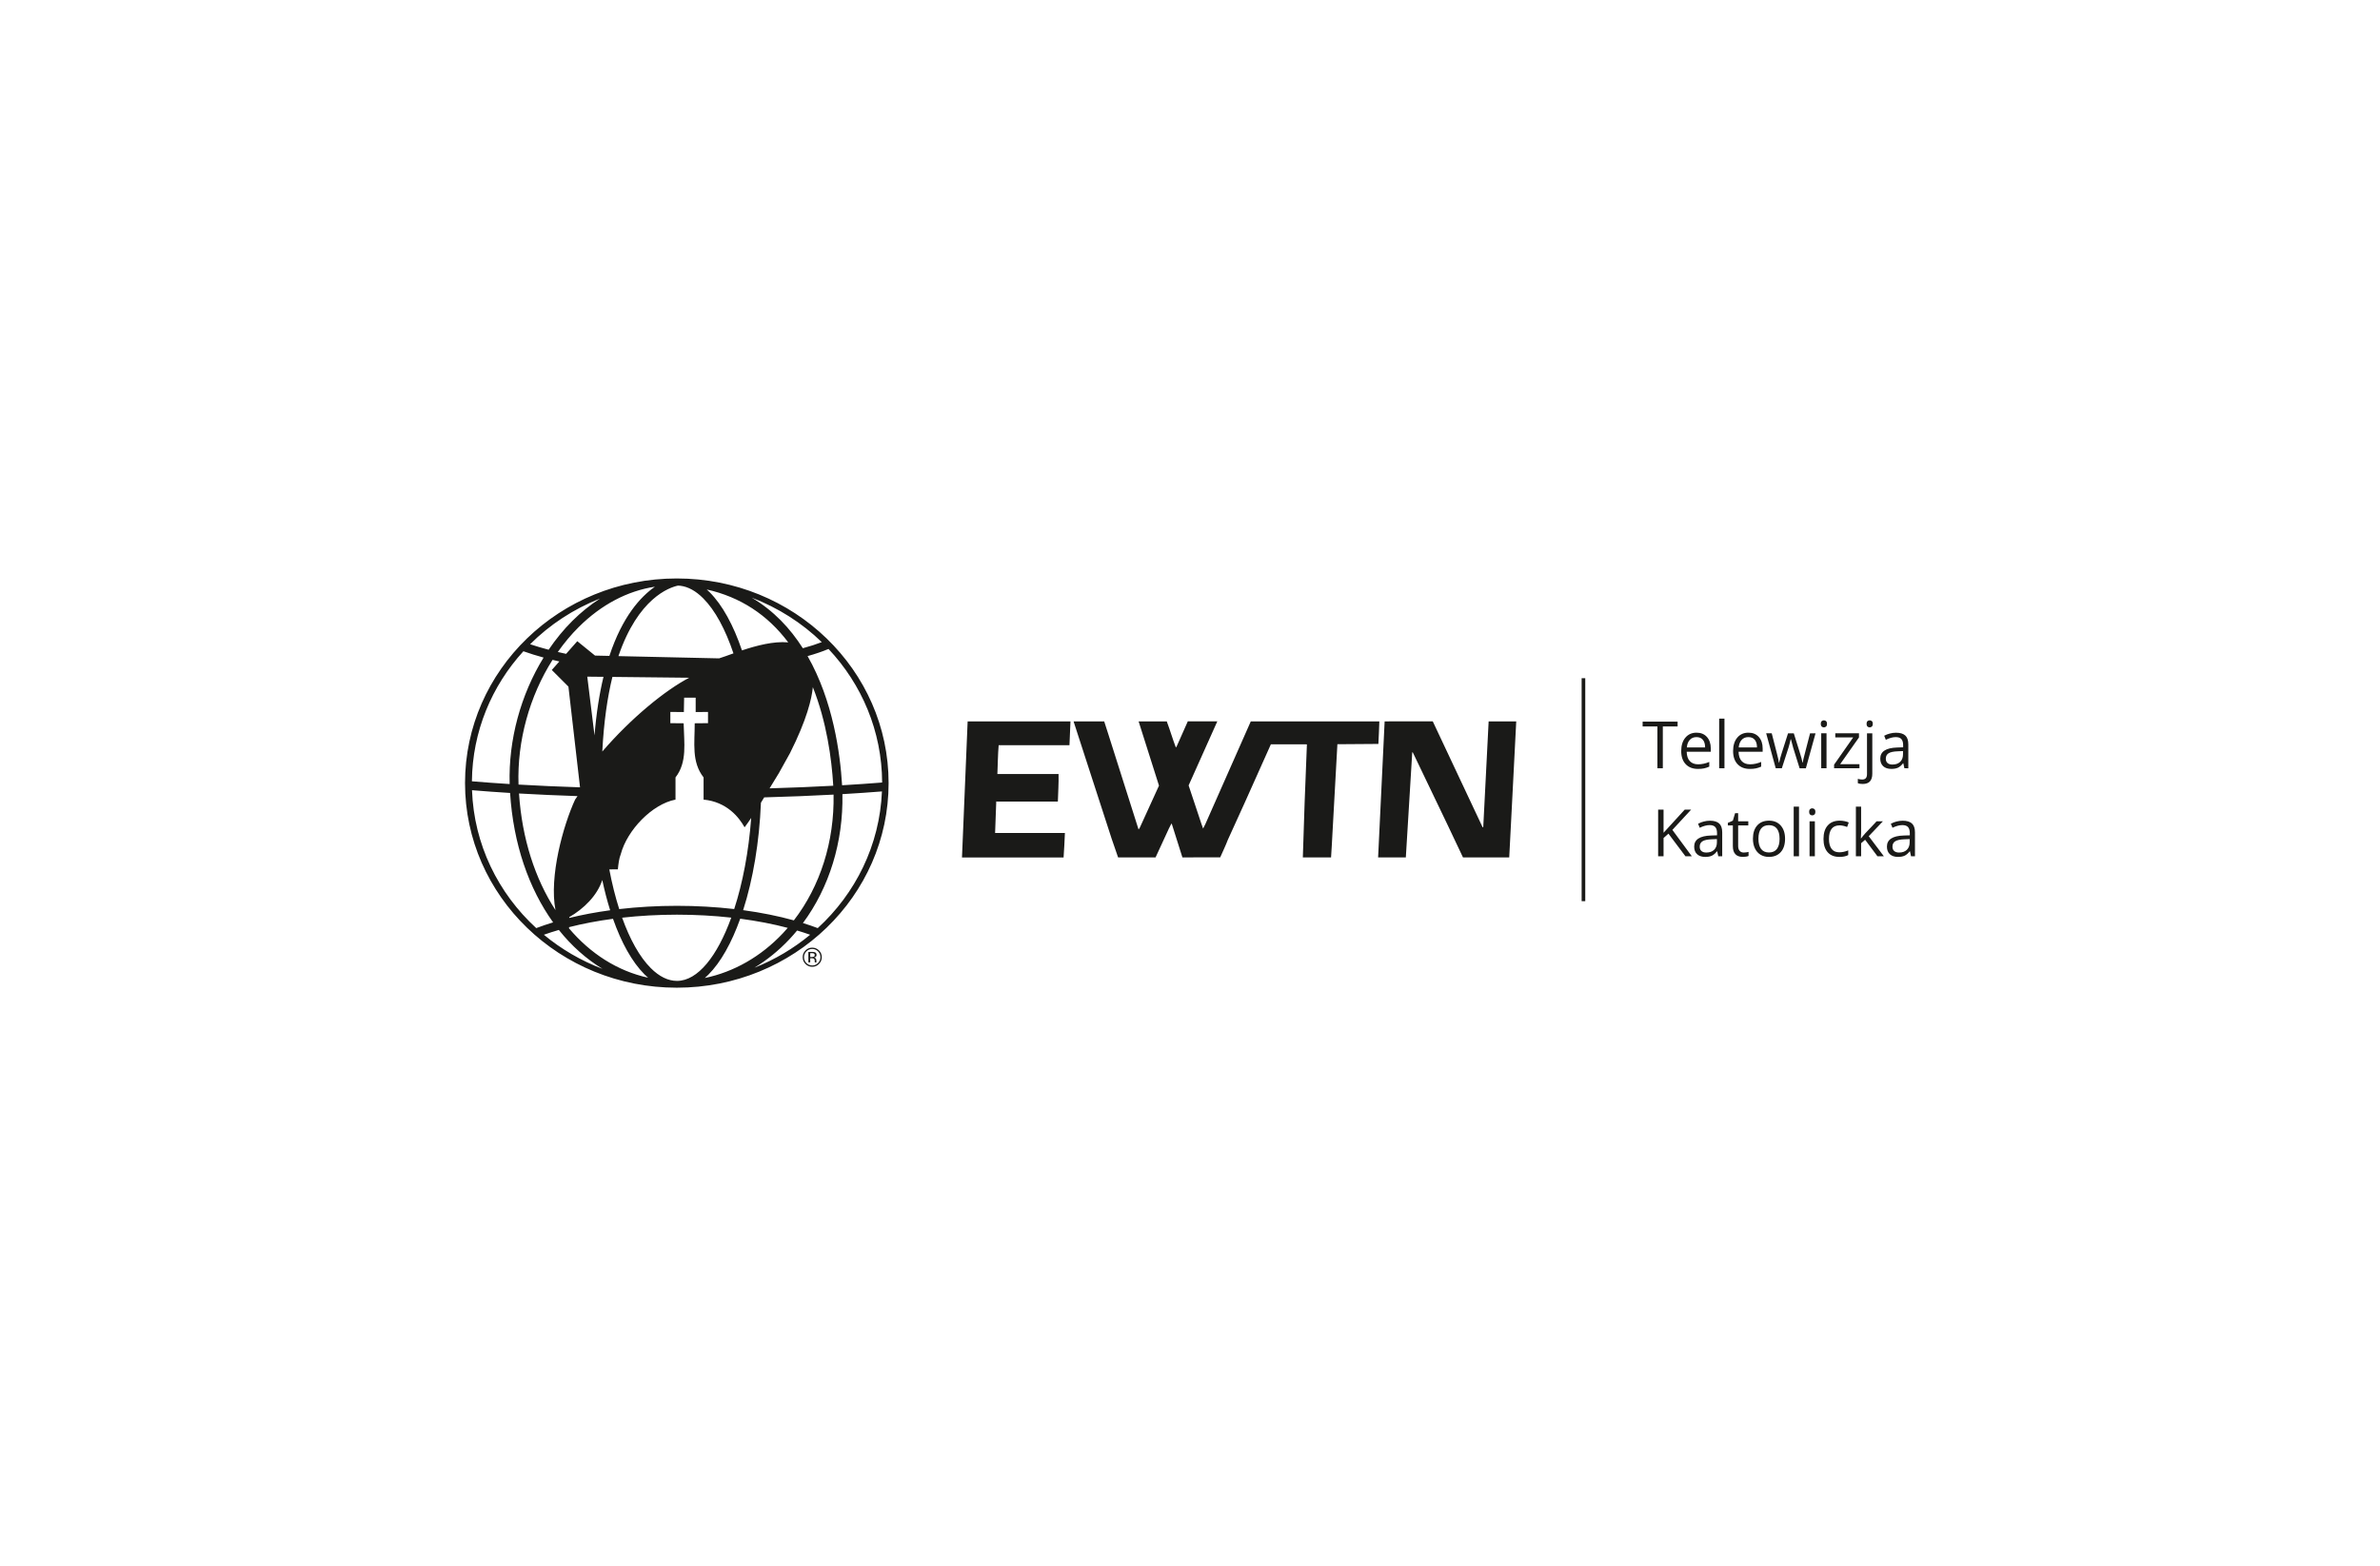 <?xml version="1.0" encoding="utf-8"?>
<!-- Generator: Adobe Illustrator 16.0.0, SVG Export Plug-In . SVG Version: 6.00 Build 0)  -->
<!DOCTYPE svg PUBLIC "-//W3C//DTD SVG 1.1//EN" "http://www.w3.org/Graphics/SVG/1.1/DTD/svg11.dtd">
<svg version="1.1" id="Layer_1" xmlns="http://www.w3.org/2000/svg" xmlns:xlink="http://www.w3.org/1999/xlink" x="0px" y="0px"
	 width="227.94px" height="150px" viewBox="0 0 227.94 150" enable-background="new 0 0 227.94 150" xml:space="preserve">
<rect x="-13" y="-527" display="none" fill="#B74EDE" width="1001" height="856"/>
<g>
	<path fill="#1A1A18" d="M64.82,55.402c-11.202,0-20.283,8.774-20.283,19.598s9.081,19.598,20.283,19.598
		c11.203,0,20.284-8.774,20.284-19.598S76.023,55.402,64.82,55.402 M79.35,62.154c3.175,3.375,5.116,7.864,5.135,12.792
		c-1.218,0.098-2.498,0.186-3.835,0.264c-0.001-0.011-0.001-0.021-0.002-0.031c-0.178-2.995-0.86-8.062-3.303-12.341
		C78.096,62.628,78.769,62.399,79.35,62.154z M53.201,87.166c-1.953-2.996-3.206-6.829-3.494-11.169
		c1.777,0.101,3.656,0.186,5.604,0.251l-0.233,0.335C53.937,79.059,52.577,83.953,53.201,87.166z M54.44,65.76l1.111,9.646
		c-2.051-0.066-4.028-0.155-5.89-0.263c-0.143-4.189,1.061-8.481,3.258-11.944c0.215,0.052,0.434,0.103,0.653,0.152l-0.725,0.817
		L54.44,65.76z M54.523,87.837c1.367-0.787,2.671-2.046,3.159-3.552c0.216,1.019,0.469,1.987,0.754,2.896
		c-1.369,0.186-2.681,0.431-3.915,0.736L54.523,87.837z M56.938,70.434l-0.693-5.627l1.553,0.016
		C57.414,66.415,57.115,68.271,56.938,70.434z M58.651,64.832l7.354,0.079c-2.305,1.203-5.554,3.856-8.321,7.066
		C57.83,69.111,58.18,66.761,58.651,64.832z M58.355,83.267l0.82-0.006c0.052-0.508,0.104-1.016,0.282-1.466
		c0.61-2.279,2.982-4.778,5.238-5.212v-2.126c1.145-1.466,0.817-3.327,0.779-5.184l-1.273-0.011v-1.077l1.294,0.012l0.026-1.376
		h1.106v1.376l1.181-0.012v1.077l-1.273,0.011c0.003,1.898-0.32,3.688,0.849,5.184v2.126c2.229,0.213,3.396,1.698,3.927,2.652
		c0.214-0.283,0.425-0.586,0.633-0.896c-0.239,3.235-0.817,6.236-1.627,8.726c-1.759-0.202-3.598-0.309-5.479-0.309
		c-1.903,0-3.761,0.108-5.534,0.313C58.933,85.903,58.612,84.626,58.355,83.267z M72.876,76.88c0.105-0.171,0.209-0.34,0.312-0.511
		c2.337-0.063,4.556-0.152,6.646-0.265c0.081,4.493-1.274,8.766-3.803,12.044c-1.505-0.416-3.136-0.744-4.858-0.978
		C72.118,84.223,72.725,80.651,72.876,76.88z M73.705,75.504c0.304-0.507,0.603-1.004,0.896-1.468l1.061-1.909
		c1.619-3.217,2.082-5.216,2.187-6.313c1.315,3.312,1.797,6.811,1.953,9.415c0,0.01,0,0.018,0.001,0.025
		C77.878,75.36,75.842,75.442,73.705,75.504z M78.704,61.5c-0.536,0.208-1.144,0.403-1.814,0.584
		c-1.21-1.902-2.801-3.605-4.893-4.841C74.531,58.207,76.81,59.666,78.704,61.5z M75.492,61.524
		c-1.399-0.129-3.051,0.31-4.432,0.769c-0.816-2.414-1.873-4.352-3.109-5.587c-0.088-0.088-0.177-0.169-0.268-0.249
		C70.887,57.176,73.501,58.872,75.492,61.524z M64.927,56.087c0.079,0.005,0.156,0.01,0.235,0.015
		c0.744,0.09,1.479,0.494,2.188,1.205c1.138,1.137,2.124,2.973,2.896,5.269c-0.547,0.195-1.022,0.371-1.376,0.479l-9.642-0.215
		C61.118,57.296,64.087,56.27,64.927,56.087z M58.364,62.819l-1.377-0.03l-1.698-1.378l-1.072,1.212
		c-0.268-0.057-0.532-0.115-0.793-0.178c0.604-0.86,1.273-1.663,2.001-2.387c2.158-2.147,4.691-3.476,7.3-3.865
		C61.34,57.156,59.605,59.063,58.364,62.819z M57.472,57.325c-0.926,0.594-1.813,1.303-2.646,2.132
		c-0.838,0.834-1.601,1.766-2.282,2.771c-0.619-0.163-1.215-0.338-1.774-0.526C52.652,59.824,54.93,58.324,57.472,57.325z
		 M50.126,62.374c0.607,0.215,1.253,0.419,1.934,0.605c-2.18,3.541-3.376,7.876-3.248,12.113c-1.271-0.079-2.481-0.168-3.616-0.263
		C45.242,70.053,47.096,65.696,50.126,62.374z M45.206,75.682c1.146,0.096,2.367,0.185,3.647,0.264
		c0.307,4.885,1.796,9.157,4.121,12.395c-0.561,0.17-1.099,0.354-1.617,0.549C47.718,85.553,45.391,80.882,45.206,75.682z
		 M52.089,89.526c0.462-0.164,0.939-0.317,1.433-0.461c1.213,1.522,2.621,2.78,4.186,3.729
		C55.642,92.013,53.747,90.901,52.089,89.526z M54.497,88.913l0.003-0.114c1.317-0.335,2.729-0.604,4.209-0.8
		c0.804,2.29,1.826,4.133,3.018,5.323c0.114,0.114,0.229,0.221,0.346,0.32C59.141,92.999,56.548,91.338,54.497,88.913z
		 M64.842,93.946c-0.001,0-0.002,0-0.003,0h-0.001c-0.854,0-1.699-0.413-2.511-1.226c-1.064-1.063-1.996-2.737-2.745-4.828
		c1.687-0.188,3.449-0.288,5.257-0.288c1.783,0,3.527,0.097,5.197,0.282C68.7,91.572,66.835,93.943,64.842,93.946z M67.835,93.358
		c1.196-1.194,2.235-3.063,3.059-5.369c1.606,0.212,3.136,0.504,4.55,0.878c-0.151,0.176-0.307,0.35-0.466,0.519
		c-2.108,2.236-4.698,3.707-7.477,4.284C67.614,93.572,67.726,93.469,67.835,93.358z M72.25,92.685
		c1.201-0.729,2.327-1.637,3.345-2.716c0.259-0.274,0.506-0.559,0.746-0.849c0.429,0.128,0.845,0.263,1.249,0.406
		C76.007,90.838,74.207,91.91,72.25,92.685z M78.318,88.89c-0.455-0.172-0.929-0.333-1.418-0.484
		c2.524-3.402,3.87-7.77,3.781-12.347c1.319-0.077,2.581-0.164,3.785-0.26C84.252,80.952,81.933,85.578,78.318,88.89z"/>
	<path fill="#1A1A18" d="M78.347,91.117c0.152,0.153,0.229,0.34,0.229,0.557c0,0.221-0.077,0.406-0.229,0.563
		c-0.152,0.153-0.338,0.232-0.557,0.232s-0.404-0.079-0.558-0.232c-0.151-0.156-0.228-0.342-0.228-0.563
		c0-0.217,0.076-0.403,0.229-0.557c0.154-0.154,0.34-0.231,0.557-0.231S78.192,90.963,78.347,91.117 M78.438,91.029
		c-0.18-0.178-0.396-0.268-0.648-0.268c-0.252,0-0.467,0.09-0.646,0.268c-0.178,0.178-0.268,0.393-0.268,0.645
		c0,0.255,0.089,0.472,0.266,0.651c0.178,0.179,0.394,0.269,0.647,0.269c0.253,0,0.469-0.09,0.648-0.269
		c0.178-0.181,0.268-0.397,0.268-0.651C78.706,91.422,78.616,91.207,78.438,91.029z M77.926,91.632
		c-0.038,0.016-0.094,0.022-0.169,0.022h-0.159V91.29h0.151c0.098,0,0.169,0.013,0.213,0.037c0.045,0.025,0.067,0.075,0.067,0.147
		C78.029,91.553,77.995,91.605,77.926,91.632z M77.421,92.174h0.177v-0.396h0.14c0.094,0,0.159,0.011,0.197,0.032
		c0.063,0.037,0.095,0.114,0.095,0.23v0.08l0.003,0.032c0.001,0.004,0.002,0.008,0.003,0.011c0,0.004,0.002,0.007,0.003,0.01h0.165
		l-0.006-0.012c-0.005-0.008-0.007-0.026-0.009-0.053c-0.001-0.026-0.002-0.052-0.002-0.074v-0.073c0-0.052-0.019-0.103-0.056-0.156
		c-0.035-0.054-0.094-0.086-0.173-0.1c0.062-0.01,0.111-0.026,0.146-0.048c0.066-0.043,0.099-0.108,0.099-0.197
		c0-0.127-0.052-0.212-0.155-0.255c-0.059-0.024-0.15-0.036-0.275-0.036h-0.351V92.174z"/>
	<path fill="#1A1A18" d="M102.522,69.095l-0.096,2.279h-0.03h-5.149h-1.603c-0.074,0.899-0.083,1.847-0.121,2.757h1.59h4.269
		c0.021,0.877-0.042,1.755-0.067,2.641h-2.366h-3.464c-0.035-0.012-0.065-0.029-0.071,0l-0.11,3.005h3.943h2.743
		c-0.021,0.804-0.083,1.532-0.127,2.349h-9.731l0.542-13.03H102.522z"/>
	<path fill="#1A1A18" d="M122.686,69.094l0.002-0.003h-2.896l-4.353,9.841l-0.214,0.424c-0.123-0.313-0.223-0.639-0.333-0.964
		l-1.055-3.167l2.749-6.138c-0.518,0-2.6,0-2.825-0.003l-1.075,2.418l-0.071,0.088c-0.311-0.815-0.562-1.682-0.871-2.499
		c-0.893,0-1.819,0-2.696,0L111,75.244l-1.848,4.05l-0.101,0.141c-0.006-0.011-0.029-0.023-0.023-0.041l-2.895-9.12l-0.381-1.183
		h-2.933l0,0l3.65,11.245l0.615,1.784h3.191h0.396l1.287-2.788l0.232-0.453l0.041,0.041l1.012,3.197c0.392,0,2.918-0.004,3.62-0.001
		c0.245-0.561,0.51-1.097,0.726-1.669l1.662-3.655l2.466-5.507l3.41,0.001l0.04,0.023l-0.22,5.623l-0.169,5.187
		c0.065,0,2.634-0.003,2.703,0l0.064-1.033l0.542-9.808l3.927-0.028c0.031-0.733,0.078-1.539,0.091-2.156H122.686z"/>
	<path fill="#1A1A18" d="M133.166,69.09h4.055l4.766,10.125c0.011,0.007,0.018,0.029,0.041,0.023l0.029-0.04l0.515-10.108h2.596
		h0.047l-0.412,8.03l-0.259,4.998h-4.429l-1.51-3.187l-3.293-6.863l-0.029-0.029l-0.029,0.041l-0.613,10.038h-2.614h-0.041
		l0.625-13.028H133.166z"/>
	<rect x="151.479" y="64.955" fill="#1A1A18" width="0.347" height="21.354"/>
	<polygon fill="#1A1A18" points="159.254,73.582 158.734,73.582 158.734,69.576 157.32,69.576 157.32,69.114 160.669,69.114 
		160.669,69.576 159.254,69.576 	"/>
	<path fill="#1A1A18" d="M162.617,73.643c-0.495,0-0.886-0.15-1.172-0.452c-0.286-0.301-0.43-0.721-0.43-1.256
		c0-0.54,0.133-0.968,0.399-1.286c0.266-0.317,0.622-0.477,1.07-0.477c0.42,0,0.752,0.139,0.997,0.414
		c0.244,0.276,0.366,0.641,0.366,1.092v0.321h-2.307c0.01,0.394,0.108,0.692,0.298,0.896c0.188,0.204,0.453,0.307,0.796,0.307
		c0.36,0,0.717-0.076,1.069-0.228v0.452c-0.18,0.078-0.35,0.134-0.509,0.167C163.036,73.626,162.844,73.643,162.617,73.643
		 M162.479,70.597c-0.269,0-0.483,0.088-0.643,0.264c-0.16,0.174-0.255,0.417-0.283,0.727h1.751c0-0.319-0.071-0.565-0.214-0.734
		C162.948,70.682,162.744,70.597,162.479,70.597z"/>
	<rect x="164.65" y="68.827" fill="#1A1A18" width="0.508" height="4.755"/>
	<path fill="#1A1A18" d="M167.585,73.643c-0.495,0-0.885-0.15-1.171-0.452c-0.287-0.301-0.43-0.721-0.43-1.256
		c0-0.54,0.133-0.968,0.398-1.286c0.266-0.317,0.623-0.477,1.071-0.477c0.42,0,0.752,0.139,0.996,0.414
		c0.244,0.276,0.366,0.641,0.366,1.092v0.321h-2.307c0.01,0.394,0.109,0.692,0.298,0.896c0.188,0.204,0.454,0.307,0.797,0.307
		c0.36,0,0.717-0.076,1.068-0.228v0.452c-0.179,0.078-0.349,0.134-0.509,0.167S167.812,73.643,167.585,73.643 M167.448,70.597
		c-0.269,0-0.483,0.088-0.644,0.264c-0.159,0.174-0.254,0.417-0.283,0.727h1.752c0-0.319-0.071-0.565-0.214-0.734
		C167.916,70.682,167.713,70.597,167.448,70.597z"/>
	<path fill="#1A1A18" d="M172.354,73.582l-0.614-1.965c-0.038-0.12-0.11-0.393-0.217-0.818h-0.024
		c-0.081,0.356-0.152,0.631-0.214,0.824l-0.633,1.959h-0.586l-0.914-3.35h0.532c0.216,0.842,0.38,1.482,0.493,1.922
		c0.113,0.441,0.178,0.737,0.194,0.89h0.024c0.022-0.116,0.059-0.266,0.108-0.45s0.093-0.331,0.13-0.439l0.613-1.922h0.551
		l0.599,1.922c0.114,0.352,0.191,0.646,0.232,0.884h0.024c0.008-0.074,0.03-0.187,0.066-0.339c0.035-0.152,0.248-0.975,0.637-2.467
		h0.525l-0.926,3.35H172.354z"/>
	<path fill="#1A1A18" d="M174.381,69.325c0-0.116,0.028-0.201,0.086-0.255c0.058-0.053,0.129-0.08,0.214-0.08
		c0.081,0,0.152,0.027,0.211,0.081c0.06,0.056,0.089,0.14,0.089,0.254s-0.029,0.199-0.089,0.256
		c-0.059,0.056-0.13,0.084-0.211,0.084c-0.085,0-0.156-0.028-0.214-0.084C174.409,69.524,174.381,69.439,174.381,69.325
		 M174.932,73.582h-0.508v-3.35h0.508V73.582z"/>
	<polygon fill="#1A1A18" points="178.086,73.582 175.657,73.582 175.657,73.236 177.484,70.627 175.771,70.627 175.771,70.232 
		178.04,70.232 178.04,70.627 176.238,73.188 178.086,73.188 	"/>
	<path fill="#1A1A18" d="M178.403,75.085c-0.194,0-0.352-0.024-0.472-0.076v-0.413c0.141,0.042,0.28,0.063,0.416,0.063
		c0.159,0,0.275-0.044,0.35-0.131s0.112-0.218,0.112-0.396v-3.898h0.507v3.862C179.316,74.755,179.012,75.085,178.403,75.085
		 M178.767,69.325c0-0.116,0.028-0.201,0.085-0.255c0.058-0.053,0.129-0.08,0.215-0.08c0.081,0,0.151,0.027,0.21,0.081
		c0.06,0.056,0.089,0.14,0.089,0.254s-0.029,0.199-0.089,0.256c-0.059,0.056-0.129,0.084-0.21,0.084
		c-0.086,0-0.157-0.028-0.215-0.084C178.795,69.524,178.767,69.439,178.767,69.325z"/>
	<path fill="#1A1A18" d="M182.389,73.582l-0.101-0.477h-0.024c-0.167,0.209-0.334,0.352-0.5,0.426s-0.373,0.111-0.622,0.111
		c-0.331,0-0.592-0.085-0.78-0.256c-0.188-0.172-0.283-0.415-0.283-0.729c0-0.677,0.542-1.032,1.623-1.064l0.568-0.019v-0.208
		c0-0.263-0.057-0.456-0.17-0.582c-0.112-0.125-0.294-0.188-0.542-0.188c-0.279,0-0.595,0.086-0.947,0.257l-0.156-0.389
		c0.166-0.09,0.346-0.159,0.543-0.21c0.196-0.052,0.394-0.078,0.591-0.078c0.399,0,0.695,0.091,0.888,0.268
		c0.193,0.178,0.289,0.46,0.289,0.852v2.286H182.389z M181.243,73.225c0.315,0,0.563-0.087,0.744-0.261
		c0.18-0.173,0.27-0.415,0.27-0.727v-0.303l-0.507,0.022c-0.403,0.014-0.694,0.076-0.873,0.188
		c-0.178,0.111-0.267,0.283-0.267,0.518c0,0.183,0.056,0.323,0.166,0.419C180.888,73.177,181.043,73.225,181.243,73.225z"/>
	<polygon fill="#1A1A18" points="162.031,82.011 161.42,82.011 159.792,79.844 159.324,80.259 159.324,82.011 158.805,82.011 
		158.805,77.543 159.324,77.543 159.324,79.759 161.35,77.543 161.965,77.543 160.168,79.483 	"/>
	<path fill="#1A1A18" d="M164.566,82.011l-0.102-0.477h-0.024c-0.167,0.208-0.334,0.351-0.499,0.425
		c-0.167,0.074-0.374,0.112-0.622,0.112c-0.332,0-0.592-0.086-0.781-0.257c-0.188-0.171-0.281-0.414-0.281-0.729
		c0-0.677,0.54-1.031,1.621-1.064l0.568-0.018v-0.209c0-0.263-0.056-0.456-0.169-0.582c-0.113-0.124-0.294-0.187-0.543-0.187
		c-0.278,0-0.594,0.085-0.947,0.256l-0.155-0.389c0.165-0.09,0.346-0.159,0.543-0.21c0.195-0.051,0.393-0.077,0.591-0.077
		c0.399,0,0.695,0.09,0.888,0.268c0.192,0.177,0.288,0.461,0.288,0.852v2.286H164.566z M163.42,81.652
		c0.316,0,0.564-0.087,0.744-0.26c0.181-0.173,0.271-0.415,0.271-0.728v-0.302l-0.507,0.021c-0.403,0.015-0.694,0.077-0.872,0.188
		c-0.18,0.111-0.269,0.284-0.269,0.518c0,0.184,0.056,0.323,0.167,0.419C163.065,81.605,163.221,81.652,163.42,81.652z"/>
	<path fill="#1A1A18" d="M167.006,81.652c0.09,0,0.176-0.007,0.26-0.02c0.083-0.014,0.149-0.027,0.198-0.042v0.39
		c-0.055,0.024-0.136,0.048-0.243,0.065c-0.106,0.016-0.203,0.025-0.288,0.025c-0.647,0-0.972-0.342-0.972-1.024v-1.991h-0.479
		v-0.245l0.479-0.211l0.214-0.715h0.293v0.776h0.972v0.395h-0.972v1.971c0,0.202,0.048,0.355,0.144,0.465
		C166.707,81.598,166.839,81.652,167.006,81.652"/>
	<path fill="#1A1A18" d="M170.961,80.333c0,0.546-0.138,0.972-0.412,1.278c-0.275,0.306-0.655,0.46-1.14,0.46
		c-0.3,0-0.565-0.07-0.798-0.21c-0.232-0.142-0.411-0.343-0.537-0.606c-0.127-0.262-0.19-0.57-0.19-0.922
		c0-0.547,0.137-0.972,0.41-1.275c0.272-0.306,0.652-0.458,1.136-0.458c0.47,0,0.842,0.156,1.117,0.468
		C170.823,79.379,170.961,79.801,170.961,80.333 M168.41,80.333c0,0.428,0.085,0.753,0.256,0.978
		c0.172,0.224,0.424,0.335,0.755,0.335c0.333,0,0.585-0.111,0.757-0.333c0.172-0.224,0.258-0.55,0.258-0.979
		c0-0.426-0.086-0.749-0.258-0.972c-0.172-0.22-0.426-0.33-0.763-0.33c-0.332,0-0.583,0.108-0.751,0.326
		C168.494,79.576,168.41,79.9,168.41,80.333z"/>
	<rect x="171.788" y="77.256" fill="#1A1A18" width="0.507" height="4.755"/>
	<path fill="#1A1A18" d="M173.266,77.754c0-0.116,0.028-0.201,0.085-0.256c0.058-0.055,0.129-0.08,0.215-0.08
		c0.081,0,0.151,0.027,0.21,0.082c0.06,0.055,0.089,0.14,0.089,0.254s-0.029,0.199-0.089,0.255c-0.059,0.057-0.129,0.084-0.21,0.084
		c-0.086,0-0.157-0.027-0.215-0.084C173.294,77.953,173.266,77.868,173.266,77.754 M173.815,82.011h-0.508v-3.35h0.508V82.011z"/>
	<path fill="#1A1A18" d="M176.167,82.071c-0.485,0-0.86-0.149-1.126-0.448c-0.266-0.298-0.399-0.721-0.399-1.266
		c0-0.561,0.135-0.993,0.405-1.299c0.27-0.305,0.654-0.459,1.153-0.459c0.161,0,0.321,0.019,0.483,0.052
		c0.16,0.035,0.286,0.076,0.378,0.123l-0.155,0.431c-0.112-0.044-0.234-0.083-0.366-0.112c-0.133-0.028-0.249-0.043-0.352-0.043
		c-0.681,0-1.021,0.434-1.021,1.302c0,0.411,0.082,0.728,0.248,0.946c0.167,0.221,0.413,0.331,0.738,0.331
		c0.279,0,0.565-0.062,0.858-0.182v0.45C176.789,82.014,176.507,82.071,176.167,82.071"/>
	<path fill="#1A1A18" d="M178.246,80.296c0.088-0.125,0.221-0.287,0.4-0.488l1.082-1.147h0.602l-1.356,1.427l1.451,1.924h-0.614
		l-1.183-1.584l-0.382,0.331v1.253h-0.501v-4.755h0.501v2.521c0,0.112-0.008,0.286-0.024,0.52H178.246z"/>
	<path fill="#1A1A18" d="M183.026,82.011l-0.101-0.477h-0.024c-0.167,0.208-0.333,0.351-0.5,0.425
		c-0.165,0.074-0.373,0.112-0.622,0.112c-0.332,0-0.592-0.086-0.78-0.257s-0.282-0.414-0.282-0.729c0-0.677,0.54-1.031,1.622-1.064
		l0.568-0.018v-0.209c0-0.263-0.057-0.456-0.17-0.582c-0.113-0.124-0.293-0.187-0.542-0.187c-0.278,0-0.595,0.085-0.947,0.256
		l-0.156-0.389c0.165-0.09,0.347-0.159,0.543-0.21c0.197-0.051,0.394-0.077,0.591-0.077c0.399,0,0.695,0.09,0.888,0.268
		c0.192,0.177,0.289,0.461,0.289,0.852v2.286H183.026z M181.881,81.652c0.315,0,0.563-0.087,0.743-0.26
		c0.181-0.173,0.271-0.415,0.271-0.728v-0.302l-0.508,0.021c-0.403,0.015-0.694,0.077-0.873,0.188
		c-0.177,0.111-0.267,0.284-0.267,0.518c0,0.184,0.056,0.323,0.167,0.419C181.526,81.605,181.682,81.652,181.881,81.652z"/>
</g>
</svg>
